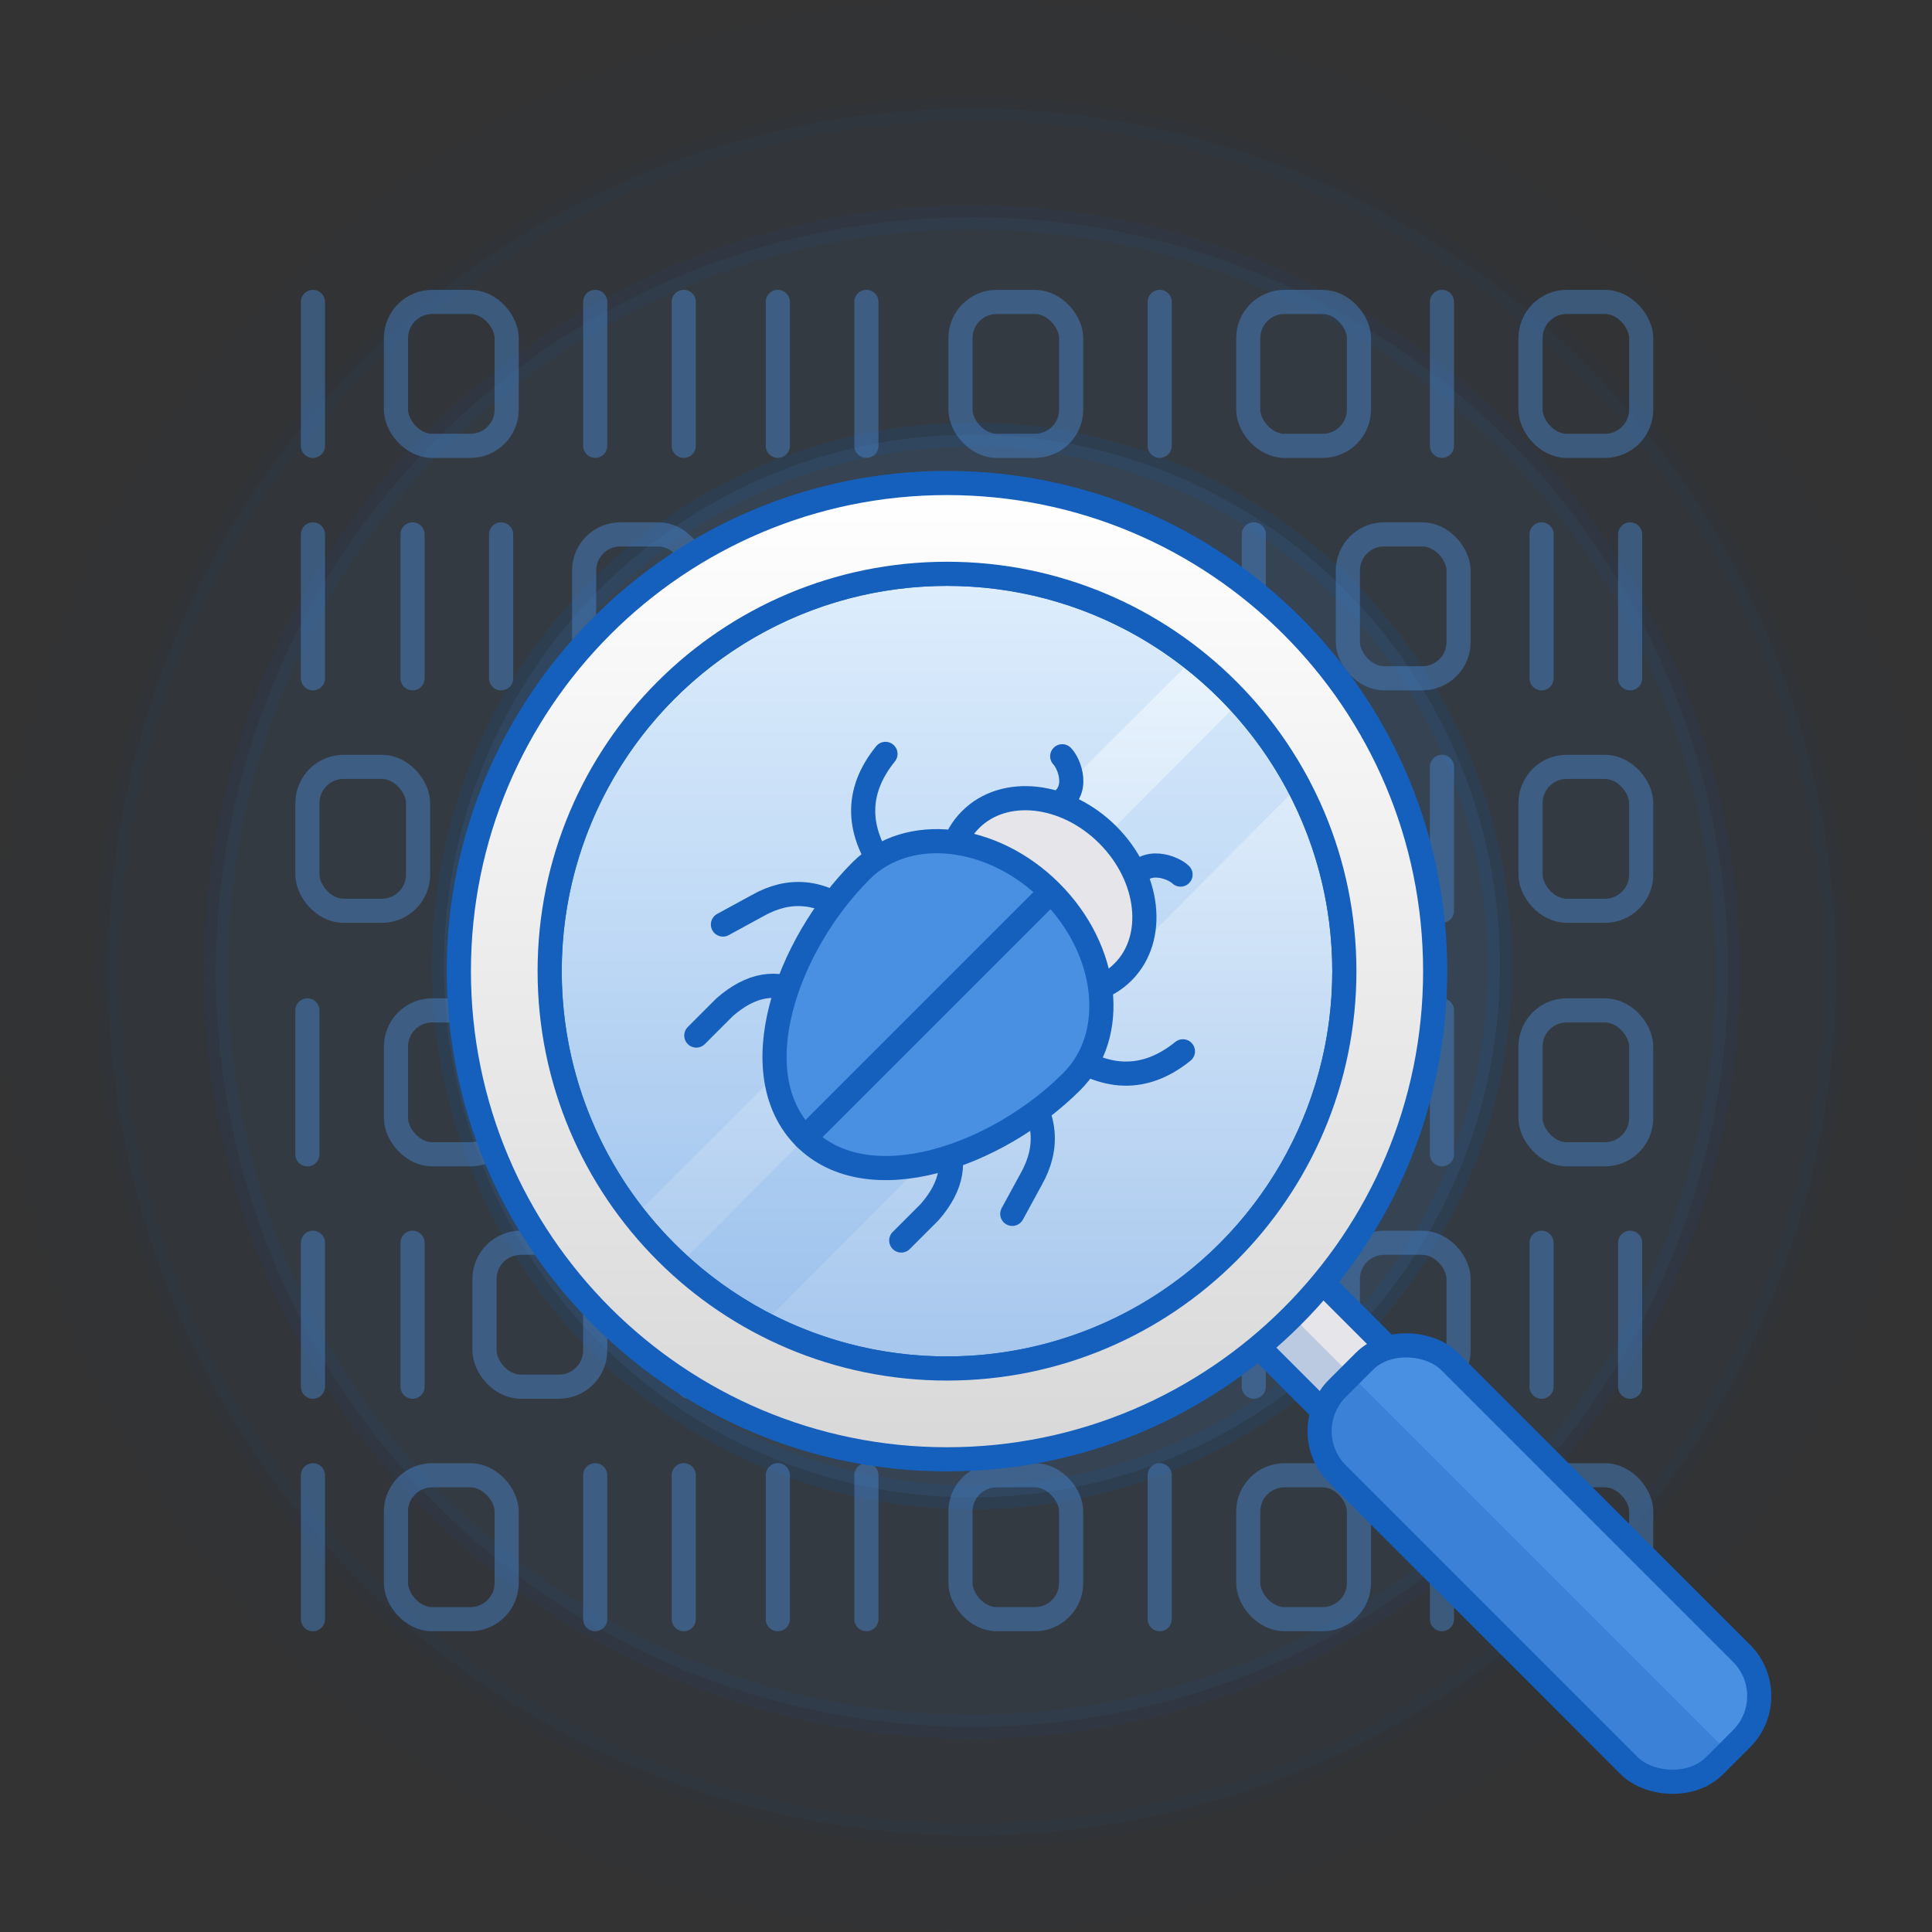 <?xml version="1.0" encoding="UTF-8"?>
<svg width="160px" height="160px" viewBox="0 0 160 160" version="1.1" xmlns="http://www.w3.org/2000/svg" xmlns:xlink="http://www.w3.org/1999/xlink">
    <rect x="0" y="0" width="160" height="160" fill="#333333" stroke="none"/>
    <title>icon 12</title>
    <defs>
        <linearGradient x1="50%" y1="1.465%" x2="50%" y2="100%" id="linearGradient-1">
            <stop stop-color="#F1F9FF" offset="0%"></stop>
            <stop stop-color="#A5C6ED" offset="100%"></stop>
        </linearGradient>
        <linearGradient x1="50%" y1="0%" x2="50%" y2="100%" id="linearGradient-2">
            <stop stop-color="#FFFFFF" offset="0%"></stop>
            <stop stop-color="#D8D8D8" offset="100%"></stop>
        </linearGradient>
    </defs>
    <g id="Illustration" stroke="none" stroke-width="1" fill="none" fill-rule="evenodd">
        <g id="Group-8" transform="translate(1, 1)">
            <g id="Group-37" fill="#4A90E2" fill-opacity="0.8" stroke="#1560BD" stroke-width="2">
                <g id="rings">
                    <circle id="Oval" opacity="0.015" cx="79" cy="79" r="79"></circle>
                    <ellipse id="Oval" opacity="0.04" cx="79.497" cy="79.5" rx="71.547" ry="71.5"></ellipse>
                    <ellipse id="Oval" opacity="0.07" cx="79.497" cy="79.5" rx="62.604" ry="62.5"></ellipse>
                    <ellipse id="Oval" opacity="0.13" cx="79.497" cy="79" rx="43.723" ry="44"></ellipse>
                    <ellipse id="Oval" opacity="0.1" cx="79.497" cy="79" rx="19.874" ry="20"></ellipse>
                </g>
            </g>
            <g id="Group-70" opacity="0.4" transform="translate(24, 24)" stroke="#4A90E2" stroke-linecap="round" stroke-linejoin="round" stroke-width="2">
                <line x1="0.917" y1="0.005" x2="0.917" y2="11.926" id="Path-59"></line>
                <line x1="24.292" y1="3.74515234e-14" x2="24.292" y2="11.921" id="Path-59"></line>
                <line x1="31.625" y1="3.74515234e-14" x2="31.625" y2="11.921" id="Path-59"></line>
                <line x1="39.417" y1="3.74515234e-14" x2="39.417" y2="11.921" id="Path-59"></line>
                <line x1="46.75" y1="3.74515234e-14" x2="46.75" y2="11.921" id="Path-59"></line>
                <line x1="0.917" y1="19.255" x2="0.917" y2="31.176" id="Path-59"></line>
                <line x1="9.167" y1="19.255" x2="9.167" y2="31.176" id="Path-59"></line>
                <line x1="16.5" y1="19.255" x2="16.5" y2="31.176" id="Path-59"></line>
                <line x1="102.667" y1="19.255" x2="102.667" y2="31.176" id="Path-59"></line>
                <line x1="110" y1="19.255" x2="110" y2="31.176" id="Path-59"></line>
                <line x1="71.042" y1="3.74515234e-14" x2="71.042" y2="11.921" id="Path-59"></line>
                <rect id="Rectangle" x="7.792" y="0.005" width="9.167" height="11.917" rx="3"></rect>
                <line x1="40.333" y1="19.255" x2="40.333" y2="31.176" id="Path-59"></line>
                <rect id="Rectangle" x="23.375" y="19.255" width="9.167" height="11.917" rx="3"></rect>
                <rect id="Rectangle" x="54.542" y="0.005" width="9.167" height="11.917" rx="3"></rect>
                <rect id="Rectangle" x="78.375" y="0.005" width="9.167" height="11.917" rx="3"></rect>
                <rect id="Rectangle" x="47.208" y="19.255" width="9.167" height="11.917" rx="3"></rect>
                <rect id="Rectangle" x="63.708" y="19.255" width="9.167" height="11.917" rx="3"></rect>
                <line x1="94.417" y1="3.74515234e-14" x2="94.417" y2="11.921" id="Path-59"></line>
                <rect id="Rectangle" x="101.75" y="0.005" width="9.167" height="11.917" rx="3"></rect>
                <line x1="0.917" y1="97.176" x2="0.917" y2="109.097" id="Path-59"></line>
                <line x1="24.292" y1="97.171" x2="24.292" y2="109.092" id="Path-59"></line>
                <line x1="31.625" y1="97.171" x2="31.625" y2="109.092" id="Path-59"></line>
                <line x1="39.417" y1="97.171" x2="39.417" y2="109.092" id="Path-59"></line>
                <line x1="46.75" y1="97.171" x2="46.75" y2="109.092" id="Path-59"></line>
                <line x1="71.042" y1="97.171" x2="71.042" y2="109.092" id="Path-59"></line>
                <rect id="Rectangle" x="7.792" y="97.176" width="9.167" height="11.917" rx="3"></rect>
                <rect id="Rectangle" x="54.542" y="97.176" width="9.167" height="11.917" rx="3"></rect>
                <rect id="Rectangle" x="78.375" y="97.176" width="9.167" height="11.917" rx="3"></rect>
                <line x1="94.417" y1="97.171" x2="94.417" y2="109.092" id="Path-59"></line>
                <rect id="Rectangle" x="101.75" y="97.176" width="9.167" height="11.917" rx="3"></rect>
                <line x1="16.958" y1="38.509" x2="16.958" y2="50.43" id="Path-59"></line>
                <line x1="24.292" y1="38.505" x2="24.292" y2="50.426" id="Path-59"></line>
                <line x1="46.75" y1="38.505" x2="46.75" y2="50.426" id="Path-59"></line>
                <line x1="71.042" y1="38.505" x2="71.042" y2="50.426" id="Path-59"></line>
                <rect id="Rectangle" x="0.458" y="38.509" width="9.167" height="11.917" rx="3"></rect>
                <rect id="Rectangle" x="54.542" y="38.509" width="9.167" height="11.917" rx="3"></rect>
                <rect id="Rectangle" x="31.625" y="38.509" width="9.167" height="11.917" rx="3"></rect>
                <rect id="Rectangle" x="78.375" y="38.509" width="9.167" height="11.917" rx="3"></rect>
                <line x1="94.417" y1="38.505" x2="94.417" y2="50.426" id="Path-59"></line>
                <rect id="Rectangle" x="101.75" y="38.509" width="9.167" height="11.917" rx="3"></rect>
                <line x1="0.458" y1="58.676" x2="0.458" y2="70.597" id="Path-59"></line>
                <line x1="24.292" y1="58.671" x2="24.292" y2="70.592" id="Path-59"></line>
                <line x1="46.75" y1="58.671" x2="46.75" y2="70.592" id="Path-59"></line>
                <line x1="71.042" y1="58.671" x2="71.042" y2="70.592" id="Path-59"></line>
                <rect id="Rectangle" x="7.792" y="58.676" width="9.167" height="11.917" rx="3"></rect>
                <rect id="Rectangle" x="54.542" y="58.676" width="9.167" height="11.917" rx="3"></rect>
                <rect id="Rectangle" x="31.625" y="58.676" width="9.167" height="11.917" rx="3"></rect>
                <rect id="Rectangle" x="78.375" y="58.676" width="9.167" height="11.917" rx="3"></rect>
                <line x1="94.417" y1="58.671" x2="94.417" y2="70.592" id="Path-59"></line>
                <rect id="Rectangle" x="101.75" y="58.676" width="9.167" height="11.917" rx="3"></rect>
                <line x1="78.833" y1="19.255" x2="78.833" y2="31.176" id="Path-59"></line>
                <rect id="Rectangle" x="86.625" y="19.255" width="9.167" height="11.917" rx="3"></rect>
                <line x1="0.917" y1="77.921" x2="0.917" y2="89.842" id="Path-59"></line>
                <line x1="9.167" y1="77.921" x2="9.167" y2="89.842" id="Path-59"></line>
                <line x1="71.042" y1="77.921" x2="71.042" y2="89.842" id="Path-59"></line>
                <line x1="102.667" y1="77.921" x2="102.667" y2="89.842" id="Path-59"></line>
                <line x1="110" y1="77.921" x2="110" y2="89.842" id="Path-59"></line>
                <line x1="32.083" y1="77.921" x2="32.083" y2="89.842" id="Path-59"></line>
                <rect id="Rectangle" x="15.125" y="77.921" width="9.167" height="11.917" rx="3"></rect>
                <rect id="Rectangle" x="38.958" y="77.921" width="9.167" height="11.917" rx="3"></rect>
                <line x1="78.833" y1="77.921" x2="78.833" y2="89.842" id="Path-59"></line>
                <line x1="55" y1="77.921" x2="55" y2="89.842" id="Path-59"></line>
                <line x1="62.792" y1="77.921" x2="62.792" y2="89.842" id="Path-59"></line>
                <rect id="Rectangle" x="86.625" y="77.921" width="9.167" height="11.917" rx="3"></rect>
            </g>
            <g id="Group-71" transform="translate(37, 39)">
                <g id="Group-69">
                    <g id="Group-68" transform="translate(86.496, 86.496) rotate(-45) translate(-86.496, -86.496) translate(79.915, 60.171)">
                        <rect id="Rectangle" stroke="#1560BD" stroke-width="2" fill="#E5E5EA" x="2.821" y="0" width="7.521" height="12.222"></rect>
                        <rect id="Rectangle" fill="#1560BD" opacity="0.2" x="3.761" y="0.94" width="2.821" height="6.581"></rect>
                        <rect id="Rectangle" stroke="#1560BD" stroke-width="2" fill="#4A90E2" x="0" y="8.462" width="13.162" height="44.188" rx="5"></rect>
                        <path d="M6.581,9.402 L6.581,51.709 L4.701,51.709 C2.624,51.709 0.94,50.026 0.94,47.949 L0.94,13.162 L0.945,12.975 C1.043,10.985 2.687,9.402 4.701,9.402 L6.581,9.402 Z" id="Combined-Shape" fill="#1560BD" fill-rule="nonzero" opacity="0.3"></path>
                    </g>
                    <g id="Group-65">
                        <circle id="Oval" stroke="#1560BD" stroke-width="2" fill="url(#linearGradient-1)" cx="40.427" cy="40.427" r="32.906"></circle>
                        <path d="M64.636,18.139 C66.557,20.224 68.212,22.559 69.547,25.088 L25.223,69.618 C22.687,68.294 20.345,66.65 18.251,64.739 Z M40.427,7.521 C48.118,7.521 55.192,10.16 60.795,14.581 L14.528,60.728 C10.139,55.136 7.521,48.087 7.521,40.427 C7.521,22.254 22.254,7.521 40.427,7.521 Z" id="Combined-Shape" fill-opacity="0.12" fill="#4A90E2"></path>
                        <path d="M40.427,0 C62.755,0 80.855,18.1 80.855,40.427 C80.855,62.755 62.755,80.855 40.427,80.855 C18.1,80.855 0,62.755 0,40.427 C0,18.1 18.1,0 40.427,0 Z M40.427,7.521 C22.254,7.521 7.521,22.254 7.521,40.427 C7.521,58.601 22.254,73.333 40.427,73.333 C58.601,73.333 73.333,58.601 73.333,40.427 C73.333,22.254 58.601,7.521 40.427,7.521 Z" id="Combined-Shape" stroke="#1560BD" stroke-width="2" fill="url(#linearGradient-2)"></path>
                    </g>
                </g>
                <g id="Group-67" transform="translate(41.491, 41.023) rotate(-315) translate(-41.491, -41.023) translate(23.991, 22.023)" stroke="#1560BD" stroke-width="2">
                    <g id="Group-66" stroke-linecap="round">
                        <path d="M-1.51334142e-13,10.211 C0.431,14.261 2.883,16.571 7.355,17.14" id="Path-55"></path>
                        <path d="M0.474,29.721 L1.403,26.564 C2.211,23.675 4.195,22.026 7.355,21.616" id="Path-56"></path>
                        <path d="M5.416,37.782 L5.416,34.458 C5.609,31.571 6.874,29.788 9.21,29.109" id="Path-57"></path>
                        <path d="M10.489,-3.48395148e-14 C11.287,-3.48395148e-14 13.67,0.97 12.968,3.114" id="Path-58"></path>
                    </g>
                    <g id="Group-66" transform="translate(27.835, 19) scale(-1, 1) translate(-27.835, -19) translate(20.835, 0)" stroke-linecap="round">
                        <path d="M-1.51334142e-13,10.211 C0.431,14.261 2.883,16.571 7.355,17.14" id="Path-55"></path>
                        <path d="M0.474,29.721 L1.403,26.564 C2.211,23.675 4.195,22.026 7.355,21.616" id="Path-56"></path>
                        <path d="M5.416,37.782 L5.416,34.458 C5.609,31.571 6.874,29.788 9.21,29.109" id="Path-57"></path>
                        <path d="M10.489,-3.48395148e-14 C11.287,-3.48395148e-14 13.67,0.97 12.968,3.114" id="Path-58"></path>
                    </g>
                    <ellipse id="Oval" fill="#E5E5EA" cx="17.757" cy="9.074" rx="8.926" ry="7.141"></ellipse>
                    <path d="M17.757,37.407 C25.203,37.407 30.098,27.266 30.098,18.481 C30.098,13.029 24.573,8.609 17.757,8.609 C10.941,8.609 5.416,13.029 5.416,18.481 C5.416,27.266 10.311,37.407 17.757,37.407 Z" id="Oval" fill="#4A90E2"></path>
                    <line x1="17.757" y1="37.407" x2="17.757" y2="9.074" id="Path-54" stroke-linecap="round"></line>
                </g>
            </g>
        </g>
    </g>
</svg>